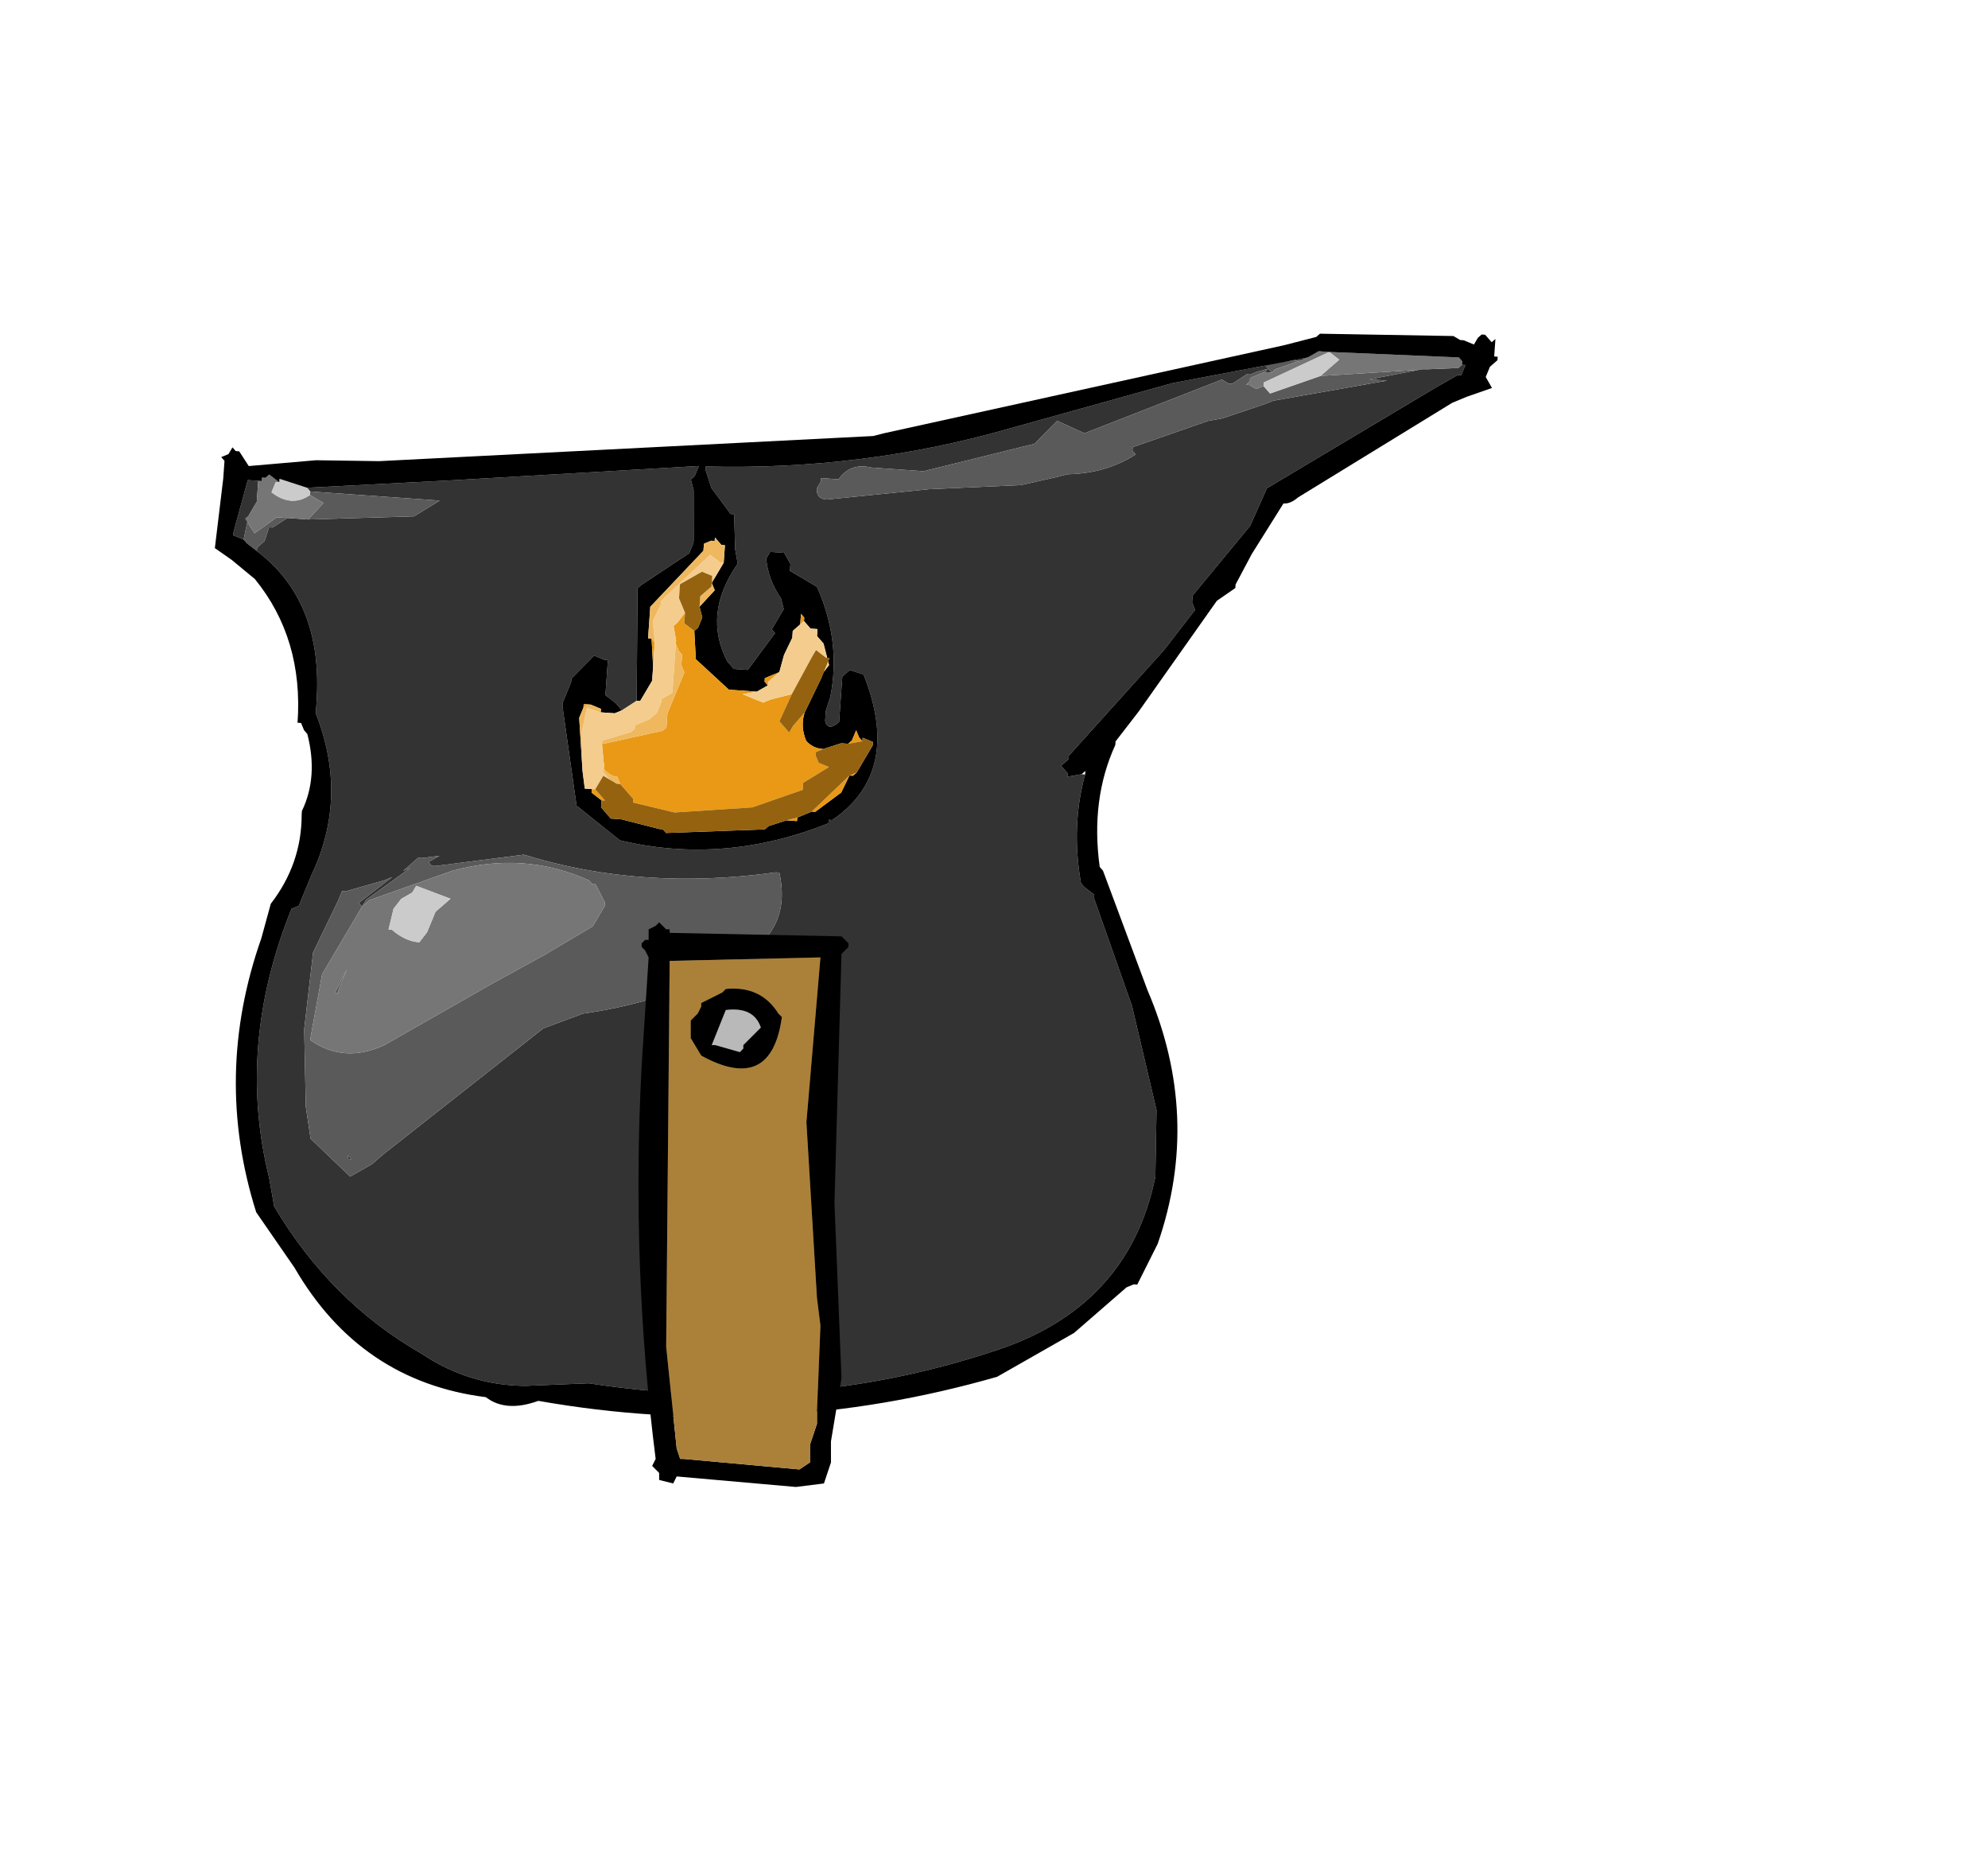 <?xml version="1.0" encoding="UTF-8" standalone="no"?>
<svg xmlns:xlink="http://www.w3.org/1999/xlink" height="159.3px" width="170.1px" xmlns="http://www.w3.org/2000/svg">
  <g transform="matrix(6.0, 0.0, 0.0, 6.0, 62.7, 88.2)">
    <use height="16.2" transform="matrix(0.998, 0.07, -0.07, 0.998, -7.085, -11.177)" width="18.05" xlink:href="#shape0"/>
    <use height="8.05" transform="matrix(1.0, 0.0, 0.0, 1.0, -1.35, -1.55)" width="3.0" xlink:href="#shape1"/>
  </g>
  <defs>
    <g id="shape0" transform="matrix(1.0, 0.0, 0.0, 1.0, 7.9, 10.65)">
      <path d="M7.35 -10.1 L6.95 -10.05 6.85 -10.0 6.9 -9.95 6.75 -9.9 6.65 -9.85 6.6 -9.85 6.4 -9.7 6.35 -9.7 6.25 -9.75 4.35 -8.85 3.95 -9.0 3.65 -8.65 2.1 -8.15 1.35 -8.15 Q1.05 -8.2 0.9 -7.95 L0.65 -7.95 0.65 -7.9 0.6 -7.8 Q0.6 -7.65 0.75 -7.65 L2.2 -7.9 3.5 -8.05 4.0 -8.2 4.15 -8.25 Q4.7 -8.3 5.1 -8.6 L5.05 -8.65 5.05 -8.7 6.1 -9.15 6.3 -9.2 6.9 -9.45 7.0 -9.5 8.6 -9.9 8.35 -9.9 9.1 -10.1 9.15 -10.1 9.6 -10.15 9.65 -10.2 9.7 -10.2 9.65 -10.05 9.6 -10.05 9.3 -9.85 7.0 -8.25 6.8 -7.7 6.05 -6.65 6.05 -6.55 6.1 -6.45 5.7 -5.85 4.45 -4.25 4.45 -4.2 4.4 -4.15 4.35 -4.1 4.4 -4.05 4.45 -4.0 4.45 -3.95 4.65 -4.0 4.7 -4.0 Q4.55 -3.25 4.75 -2.45 L4.8 -2.4 4.95 -2.3 4.95 -2.25 5.6 -0.75 6.05 0.7 6.1 1.65 Q5.85 3.55 3.95 4.3 1.25 5.4 -1.75 5.15 L-2.65 5.25 Q-3.45 5.3 -4.15 4.9 -5.5 4.25 -6.4 2.95 L-6.5 2.55 Q-7.1 0.7 -6.45 -1.3 L-6.35 -1.35 -6.2 -1.8 Q-5.75 -2.95 -6.3 -4.1 L-6.3 -4.25 Q-6.3 -5.7 -7.3 -6.35 L-7.3 -6.4 -7.2 -6.5 -7.15 -6.7 -7.1 -6.7 -6.9 -6.85 -6.6 -6.85 -5.1 -7.0 -4.75 -7.25 -6.6 -7.25 -6.65 -7.3 -4.6 -7.55 -1.1 -8.0 -1.15 -7.85 -1.2 -7.8 -1.15 -7.65 -1.1 -6.95 -1.1 -6.9 -1.15 -6.75 -1.8 -6.25 -1.85 -6.2 -1.75 -4.6 -1.95 -4.45 -2.0 -4.5 -2.05 -4.55 -2.2 -4.65 -2.2 -4.7 -2.2 -5.15 -2.25 -5.15 -2.4 -5.2 -2.7 -4.85 -2.7 -4.8 -2.8 -4.5 -2.8 -4.45 -2.5 -3.05 -1.85 -2.6 Q-0.35 -2.35 1.1 -3.05 L1.1 -3.1 1.15 -3.1 Q2.1 -3.85 1.45 -5.2 L1.25 -5.25 1.15 -5.15 1.15 -4.5 Q1.0 -4.35 0.95 -4.5 L0.95 -4.6 0.95 -4.65 1.0 -4.85 Q1.1 -5.65 0.7 -6.4 L0.3 -6.6 0.3 -6.7 0.2 -6.85 0.0 -6.85 -0.05 -6.75 Q0.0 -6.45 0.2 -6.2 L0.25 -6.05 0.1 -5.75 0.15 -5.7 -0.2 -5.15 -0.4 -5.15 -0.5 -5.25 Q-0.9 -5.9 -0.45 -6.65 L-0.5 -6.85 -0.55 -7.35 -0.6 -7.35 -0.9 -7.7 -1.0 -7.95 -1.0 -8.0 Q1.25 -8.1 3.3 -8.85 L5.55 -9.65 7.45 -10.15 7.35 -10.1 M6.85 -9.9 L6.9 -9.95 6.95 -9.9 6.85 -9.9 M0.45 -2.3 L0.4 -2.3 Q-1.5 -1.9 -3.2 -2.3 L-4.45 -2.05 -4.5 -2.05 -4.55 -2.1 -4.4 -2.2 -4.65 -2.15 -4.7 -2.15 -4.9 -1.95 -4.8 -2.0 -5.4 -1.5 -5.45 -1.4 -5.5 -1.45 -5.05 -1.85 -5.15 -1.8 -5.7 -1.6 -5.75 -1.6 -5.8 -1.45 -6.1 -0.7 -6.15 0.4 -6.05 1.5 -5.95 1.95 -5.35 2.45 -5.2 2.35 -5.05 2.25 -4.9 2.1 -2.75 0.15 -2.2 -0.1 Q-1.25 -0.3 -0.3 -0.8 L-0.1 -1.0 Q0.7 -1.45 0.45 -2.3 M-7.5 -6.5 L-7.65 -6.55 -7.65 -6.6 -7.5 -7.35 -7.3 -7.35 -7.35 -7.35 -7.35 -7.05 -7.4 -6.95 -7.45 -6.85 -7.5 -6.5 M-5.4 2.2 L-5.4 2.15 -5.35 2.2 -5.4 2.2" fill="#333333" fill-rule="evenodd" stroke="none"/>
      <path d="M9.15 -10.1 L9.1 -10.1 8.35 -9.9 8.6 -9.9 7.0 -9.5 6.9 -9.45 6.3 -9.2 6.1 -9.15 5.05 -8.7 5.05 -8.65 5.1 -8.6 Q4.7 -8.3 4.15 -8.25 L4.0 -8.2 3.5 -8.05 2.2 -7.9 0.75 -7.65 Q0.6 -7.65 0.6 -7.8 L0.65 -7.9 0.65 -7.95 0.9 -7.95 Q1.05 -8.2 1.35 -8.15 L2.1 -8.15 3.65 -8.65 3.95 -9.0 4.35 -8.85 6.25 -9.75 6.35 -9.7 6.4 -9.7 6.6 -9.85 6.65 -9.85 6.75 -9.9 6.9 -9.95 6.85 -10.0 6.95 -10.05 7.35 -10.1 7.0 -9.95 6.95 -9.9 6.9 -9.95 6.85 -9.9 6.65 -9.8 6.65 -9.75 6.6 -9.7 6.65 -9.7 6.75 -9.65 6.85 -9.7 6.95 -9.6 7.65 -9.9 9.15 -10.1 M-6.6 -7.25 L-4.75 -7.25 -5.1 -7.0 -6.6 -6.85 -6.4 -7.1 -6.6 -7.2 -6.6 -7.25 M-6.9 -6.85 L-7.1 -6.7 -7.15 -6.7 -7.2 -6.5 -7.3 -6.4 -7.3 -6.35 -7.45 -6.45 -7.5 -6.5 -7.45 -6.85 -7.5 -6.8 -7.35 -6.6 -7.05 -6.85 -6.9 -6.85 M0.45 -2.3 Q0.7 -1.45 -0.1 -1.0 L-0.3 -0.8 Q-1.25 -0.3 -2.2 -0.1 L-2.75 0.15 -4.9 2.1 -5.05 2.25 -5.2 2.35 -5.35 2.45 -5.95 1.95 -6.05 1.5 -6.15 0.4 -6.1 -0.7 -5.8 -1.45 -5.75 -1.6 -5.7 -1.6 -5.15 -1.8 -5.05 -1.85 -5.5 -1.45 -5.45 -1.4 -5.4 -1.5 -4.8 -2.0 -4.9 -1.95 -4.7 -2.15 -4.65 -2.15 -4.4 -2.2 -4.55 -2.1 -4.5 -2.05 -4.45 -2.05 -3.2 -2.3 Q-1.5 -1.9 0.4 -2.3 L0.45 -2.3 M-5.45 -1.4 L-5.85 -0.6 -5.95 -0.4 -6.05 0.5 -6.05 0.55 Q-5.55 0.85 -5.0 0.55 L-3.5 -0.45 -2.8 -0.9 -2.15 -1.35 -2.1 -1.45 -2.0 -1.65 -2.0 -1.7 -2.15 -1.95 -2.2 -1.95 -2.25 -2.0 Q-3.2 -2.35 -4.2 -2.0 L-5.35 -1.5 -5.45 -1.4 M-5.7 -0.2 L-5.7 -0.15 -5.75 -0.15 -5.6 -0.5 -5.7 -0.2 M-5.4 2.2 L-5.35 2.2 -5.4 2.15 -5.4 2.2" fill="#5a5a5a" fill-rule="evenodd" stroke="none"/>
      <path d="M7.35 -10.1 L7.45 -10.15 7.6 -10.25 7.75 -10.25 9.55 -10.3 9.6 -10.3 9.65 -10.25 9.65 -10.2 9.6 -10.15 9.15 -10.1 7.65 -9.9 7.9 -10.15 7.75 -10.25 6.85 -9.75 6.85 -9.7 6.75 -9.65 6.65 -9.7 6.6 -9.7 6.65 -9.75 6.65 -9.8 6.85 -9.9 6.95 -9.9 7.0 -9.95 7.35 -10.1 M-6.6 -6.85 L-6.9 -6.85 -7.05 -6.85 -7.35 -6.6 -7.5 -6.8 -7.45 -6.85 -7.4 -6.95 -7.35 -7.05 -7.35 -7.35 -7.3 -7.35 -7.3 -7.4 -7.25 -7.4 -7.2 -7.45 -7.05 -7.35 -7.1 -7.35 -7.15 -7.2 Q-6.85 -7.0 -6.6 -7.2 L-6.4 -7.1 -6.6 -6.85 M-5.45 -1.4 L-5.35 -1.5 -4.2 -2.0 Q-3.2 -2.35 -2.25 -2.0 L-2.2 -1.95 -2.15 -1.95 -2.0 -1.7 -2.0 -1.65 -2.1 -1.45 -2.15 -1.35 -2.8 -0.9 -3.5 -0.45 -5.0 0.55 Q-5.55 0.85 -6.05 0.55 L-6.05 0.5 -5.95 -0.4 -5.85 -0.6 -5.45 -1.4 M-4.4 -1.4 L-4.3 -1.5 -4.2 -1.6 -4.7 -1.75 -4.75 -1.65 -4.9 -1.55 -5.0 -1.4 -5.05 -1.1 -5.0 -1.1 Q-4.8 -0.95 -4.6 -0.95 L-4.5 -1.1 -4.4 -1.4 M-5.7 -0.2 L-5.6 -0.5 -5.75 -0.15 -5.7 -0.15 -5.7 -0.2" fill="#767676" fill-rule="evenodd" stroke="none"/>
      <path d="M-6.65 -7.3 L-6.6 -7.25 -6.6 -7.2 Q-6.85 -7.0 -7.15 -7.2 L-7.1 -7.35 -7.05 -7.35 -7.05 -7.4 -6.65 -7.3 M7.65 -9.9 L6.95 -9.6 6.85 -9.7 6.85 -9.75 7.75 -10.25 7.9 -10.15 7.65 -9.9 M-4.4 -1.4 L-4.5 -1.1 -4.6 -0.95 Q-4.8 -0.95 -5.0 -1.1 L-5.05 -1.1 -5.0 -1.4 -4.9 -1.55 -4.75 -1.65 -4.7 -1.75 -4.2 -1.6 -4.3 -1.5 -4.4 -1.4" fill="#cbcbcb" fill-rule="evenodd" stroke="none"/>
      <path d="M7.45 -10.15 L5.55 -9.65 3.3 -8.85 Q1.25 -8.1 -1.0 -8.0 L-1.0 -7.95 -0.9 -7.7 -0.6 -7.35 -0.55 -7.35 -0.5 -6.85 -0.45 -6.65 Q-0.9 -5.9 -0.5 -5.25 L-0.4 -5.15 -0.2 -5.15 0.15 -5.7 0.1 -5.75 0.25 -6.05 0.2 -6.2 Q0.0 -6.45 -0.05 -6.75 L0.0 -6.85 0.2 -6.85 0.3 -6.7 0.3 -6.6 0.7 -6.4 Q1.1 -5.65 1.0 -4.85 L0.95 -4.65 0.95 -4.6 0.95 -4.5 Q1.0 -4.35 1.15 -4.5 L1.15 -5.15 1.25 -5.25 1.45 -5.2 Q2.1 -3.85 1.15 -3.1 L1.1 -3.1 1.1 -3.05 Q-0.35 -2.35 -1.85 -2.6 L-2.5 -3.05 -2.8 -4.45 -2.8 -4.5 -2.7 -4.8 -2.7 -4.85 -2.4 -5.2 -2.25 -5.15 -2.2 -5.15 -2.2 -4.7 -2.2 -4.65 -2.05 -4.55 -2.0 -4.5 -1.95 -4.45 -2.05 -4.4 -2.25 -4.4 -2.25 -4.45 -2.4 -4.5 -2.5 -4.5 -2.5 -4.45 -2.55 -4.3 -2.45 -3.55 -2.4 -3.3 -2.3 -3.3 -2.3 -3.25 -2.15 -3.15 -2.15 -3.05 -2.0 -2.9 -1.85 -2.9 -1.3 -2.8 -1.25 -2.8 -1.2 -2.75 0.2 -2.9 0.25 -2.95 0.5 -3.05 0.65 -3.05 0.65 -3.1 0.85 -3.2 0.9 -3.2 1.25 -3.5 1.35 -3.75 1.4 -3.75 1.45 -3.8 1.65 -4.2 1.65 -4.25 1.5 -4.3 1.5 -4.25 1.45 -4.3 1.4 -4.4 1.35 -4.25 1.3 -4.2 1.2 -4.2 0.95 -4.1 Q0.8 -4.1 0.7 -4.2 0.6 -4.4 0.65 -4.6 L0.85 -5.1 0.85 -5.15 0.95 -5.3 0.85 -5.6 0.75 -5.7 0.75 -5.8 0.65 -5.8 0.6 -5.85 0.55 -5.9 0.55 -5.95 0.5 -6.0 0.5 -5.85 0.4 -5.75 0.4 -5.65 0.3 -5.4 0.25 -5.15 0.05 -5.05 0.05 -5.0 0.1 -4.95 -0.05 -4.85 -0.45 -4.85 -0.95 -5.25 -1.0 -5.65 -0.95 -5.7 -0.9 -5.85 -0.95 -6.0 -0.75 -6.25 -0.8 -6.35 -0.75 -6.45 -0.65 -6.65 -0.65 -6.9 -0.7 -6.9 -0.8 -7.0 -0.8 -7.05 -0.8 -6.95 -0.85 -6.95 -0.95 -6.9 -0.95 -6.8 -1.65 -5.95 -1.65 -5.85 -1.65 -5.8 -1.65 -5.7 -1.65 -5.5 -1.6 -5.5 -1.55 -5.1 -1.55 -4.9 -1.7 -4.6 -1.75 -4.6 -1.85 -6.2 -1.8 -6.25 -1.15 -6.75 -1.1 -6.9 -1.1 -6.95 -1.15 -7.65 -1.2 -7.8 -1.15 -7.85 -1.1 -8.0 -4.6 -7.55 -6.65 -7.3 -7.05 -7.4 -7.05 -7.35 -7.2 -7.45 -7.25 -7.4 -7.3 -7.4 -7.3 -7.35 -7.5 -7.35 -7.65 -6.6 -7.65 -6.55 -7.5 -6.5 -7.45 -6.45 -7.3 -6.35 Q-6.3 -5.7 -6.3 -4.25 L-6.3 -4.1 Q-5.75 -2.95 -6.2 -1.8 L-6.35 -1.35 -6.45 -1.3 Q-7.1 0.7 -6.5 2.55 L-6.4 2.95 Q-5.5 4.25 -4.15 4.9 -3.45 5.3 -2.65 5.25 L-1.75 5.15 Q1.25 5.4 3.95 4.3 5.85 3.55 6.1 1.65 L6.05 0.7 5.6 -0.75 4.95 -2.25 4.95 -2.3 4.8 -2.4 4.75 -2.45 Q4.55 -3.25 4.7 -4.0 L4.7 -4.05 4.65 -4.0 4.45 -3.95 4.45 -4.0 4.4 -4.05 4.35 -4.1 4.4 -4.15 4.45 -4.2 4.45 -4.25 5.7 -5.85 6.1 -6.45 6.05 -6.55 6.05 -6.65 6.8 -7.7 7.0 -8.25 9.3 -9.85 9.6 -10.05 9.65 -10.05 9.7 -10.2 9.65 -10.2 9.65 -10.25 9.6 -10.3 9.55 -10.3 7.75 -10.25 7.6 -10.25 7.45 -10.15 M7.6 -10.5 L9.5 -10.6 9.6 -10.55 9.65 -10.55 9.8 -10.5 9.85 -10.6 9.9 -10.65 9.95 -10.65 10.05 -10.55 10.1 -10.6 10.1 -10.35 10.15 -10.35 10.15 -10.3 10.05 -10.2 10.0 -10.05 10.1 -9.9 9.75 -9.75 9.55 -9.65 7.45 -8.15 Q7.35 -8.05 7.25 -8.05 L6.85 -7.3 6.65 -6.85 6.65 -6.8 6.4 -6.6 5.4 -4.95 5.1 -4.5 5.1 -4.45 Q4.8 -3.65 5.0 -2.7 L5.05 -2.65 5.8 -1.0 Q6.7 0.75 6.2 2.6 L5.95 3.2 5.9 3.2 5.8 3.25 5.25 3.8 5.15 3.9 5.1 3.95 4.05 4.65 Q0.9 5.8 -2.45 5.45 -2.9 5.65 -3.2 5.45 -5.0 5.35 -6.05 3.8 L-6.65 3.05 Q-7.4 1.15 -6.85 -0.85 L-6.75 -1.35 Q-6.35 -1.95 -6.4 -2.65 L-6.4 -2.7 Q-6.2 -3.2 -6.4 -3.8 L-6.45 -3.85 -6.5 -3.95 -6.55 -3.95 Q-6.55 -5.15 -7.3 -5.95 L-7.65 -6.2 -7.9 -6.35 -7.85 -7.35 -7.9 -7.35 -7.85 -7.35 -7.85 -7.6 -7.9 -7.65 -7.8 -7.7 -7.75 -7.8 -7.7 -7.75 -7.65 -7.75 -7.5 -7.55 -6.55 -7.7 -5.65 -7.75 1.35 -8.6 1.5 -8.65 7.1 -10.3 7.55 -10.45 7.6 -10.5 M-0.8 -7.05 L-0.85 -7.15 -0.8 -7.05" fill="#000000" fill-rule="evenodd" stroke="none"/>
      <path d="M0.55 -5.9 L0.5 -5.85 0.5 -6.0 0.55 -5.95 0.55 -5.9 M0.25 -5.15 L0.1 -5.0 0.1 -4.95 0.05 -5.0 0.05 -5.05 0.25 -5.15 M-0.05 -4.85 L-0.25 -4.8 0.05 -4.7 0.15 -4.75 0.45 -4.85 0.3 -4.45 0.45 -4.3 0.5 -4.4 0.65 -4.6 Q0.6 -4.4 0.7 -4.2 0.8 -4.1 0.95 -4.1 L0.85 -4.05 0.85 -4.0 0.9 -3.9 1.05 -3.85 0.7 -3.6 0.7 -3.55 0.7 -3.5 0.0 -3.2 -1.1 -3.05 -1.7 -3.15 -1.7 -3.2 -1.75 -3.25 -1.9 -3.4 -1.95 -3.5 Q-2.05 -3.5 -2.15 -3.6 L-2.15 -3.65 -2.2 -3.95 -1.35 -4.2 -1.3 -4.25 -1.3 -4.45 -1.1 -5.05 -1.15 -5.15 -1.15 -5.3 -1.2 -5.35 -1.25 -5.45 -1.25 -5.5 -1.3 -5.7 -1.25 -5.75 -1.15 -5.9 -1.15 -5.75 -1.0 -5.65 -0.95 -5.25 -0.45 -4.85 -0.05 -4.85 M-0.8 -7.05 L-0.8 -7.0 -0.8 -6.95 -0.8 -7.05 M1.3 -4.2 L1.35 -4.25 1.4 -4.4 1.45 -4.3 1.5 -4.25 1.3 -4.2 M1.45 -3.8 L1.4 -3.75 1.35 -3.75 1.25 -3.5 0.9 -3.2 0.85 -3.2 1.35 -3.75 1.45 -3.8 M0.65 -3.1 L0.65 -3.05 0.5 -3.05 0.65 -3.1 M-2.15 -3.15 L-2.3 -3.25 -2.3 -3.3 -2.25 -3.3 -2.1 -3.15 -2.15 -3.15 M-2.5 -4.45 L-2.5 -4.5 -2.4 -4.5 -2.45 -4.5 -2.5 -4.45 M-1.55 -5.45 L-1.55 -5.35 -1.55 -5.1 -1.6 -5.5 -1.55 -5.45" fill="#e99916" fill-rule="evenodd" stroke="none"/>
      <path d="M-1.95 -4.45 L-1.75 -4.6 -1.7 -4.6 -1.55 -4.9 -1.55 -5.1 -1.55 -5.35 -1.55 -5.45 -1.6 -5.75 -1.5 -6.0 -1.5 -6.05 -0.85 -6.75 -0.7 -6.65 -0.65 -6.65 -0.75 -6.45 -0.8 -6.4 -0.8 -6.45 -0.95 -6.5 -1.25 -6.3 -1.25 -6.1 -1.15 -5.9 -1.25 -5.75 -1.3 -5.7 -1.25 -5.5 -1.25 -5.45 -1.25 -5.1 -1.25 -4.75 -1.4 -4.65 -1.4 -4.6 -1.45 -4.45 -1.55 -4.35 -1.75 -4.25 -1.75 -4.2 -1.8 -4.15 -2.2 -4.0 -2.2 -3.95 -2.15 -3.65 -2.15 -3.6 -2.15 -3.55 -2.05 -3.45 -2.15 -3.5 -2.25 -3.3 -2.3 -3.3 -2.4 -3.3 -2.45 -3.55 -2.5 -4.1 -2.45 -4.45 -2.25 -4.4 -2.05 -4.4 -1.95 -4.45 M0.5 -5.85 L0.55 -5.9 0.6 -5.85 0.65 -5.8 0.75 -5.8 0.75 -5.7 0.85 -5.6 0.95 -5.3 0.85 -5.15 0.85 -5.1 0.95 -5.4 0.9 -5.4 0.75 -5.5 0.7 -5.4 0.45 -4.85 0.15 -4.75 0.05 -4.7 -0.25 -4.8 -0.05 -4.85 0.1 -4.95 0.1 -5.0 0.25 -5.15 0.3 -5.4 0.4 -5.65 0.4 -5.75 0.5 -5.85" fill="#f4cd8e" fill-rule="evenodd" stroke="none"/>
      <path d="M-0.8 -7.0 L-0.7 -6.9 -0.65 -6.9 -0.65 -6.65 -0.7 -6.65 -0.85 -6.75 -1.5 -6.05 -1.5 -6.0 -1.6 -5.75 -1.55 -5.45 -1.6 -5.5 -1.65 -5.5 -1.65 -5.7 -1.65 -5.8 -1.65 -5.85 -1.65 -5.95 -0.95 -6.8 -0.95 -6.9 -0.85 -6.95 -0.8 -6.95 -0.8 -7.0 M-0.75 -6.45 L-0.8 -6.35 -0.75 -6.25 -0.95 -6.0 -0.95 -6.15 -0.8 -6.3 -0.8 -6.35 -0.8 -6.4 -0.75 -6.45 M-2.45 -3.55 L-2.55 -4.3 -2.5 -4.45 -2.45 -4.5 -2.4 -4.5 -2.25 -4.45 -2.25 -4.4 -2.45 -4.45 -2.5 -4.1 -2.45 -3.55 M-1.25 -5.45 L-1.2 -5.35 -1.15 -5.3 -1.15 -5.15 -1.1 -5.05 -1.3 -4.45 -1.3 -4.25 -1.35 -4.2 -2.2 -3.95 -2.2 -4.0 -1.8 -4.15 -1.75 -4.2 -1.75 -4.25 -1.55 -4.35 -1.45 -4.45 -1.4 -4.6 -1.4 -4.65 -1.25 -4.75 -1.25 -5.1 -1.25 -5.45 M-2.15 -3.6 Q-2.05 -3.5 -1.95 -3.5 L-1.9 -3.4 -1.95 -3.4 -2.05 -3.45 -2.15 -3.55 -2.15 -3.6" fill="#efb85f" fill-rule="evenodd" stroke="none"/>
      <path d="M0.45 -4.85 L0.7 -5.4 0.75 -5.5 0.9 -5.4 0.95 -5.4 0.85 -5.1 0.65 -4.6 0.5 -4.4 0.45 -4.3 0.3 -4.45 0.45 -4.85 M-0.95 -6.0 L-0.9 -5.85 -0.95 -5.7 -1.0 -5.65 -1.15 -5.75 -1.15 -5.9 -1.25 -6.1 -1.25 -6.3 -0.95 -6.5 -0.8 -6.45 -0.8 -6.4 -0.8 -6.35 -0.8 -6.3 -0.95 -6.15 -0.95 -6.0 M0.95 -4.1 L1.2 -4.2 1.3 -4.2 1.5 -4.25 1.5 -4.3 1.65 -4.25 1.65 -4.2 1.45 -3.8 1.35 -3.75 0.85 -3.2 0.65 -3.1 0.5 -3.05 0.25 -2.95 0.2 -2.9 -1.2 -2.75 -1.25 -2.8 -1.3 -2.8 -1.85 -2.9 -2.0 -2.9 -2.15 -3.05 -2.15 -3.15 -2.1 -3.15 -2.25 -3.3 -2.15 -3.5 -2.05 -3.45 -1.95 -3.4 -1.9 -3.4 -1.75 -3.25 -1.7 -3.2 -1.7 -3.15 -1.1 -3.05 0.0 -3.2 0.7 -3.5 0.7 -3.55 0.7 -3.6 1.05 -3.85 0.9 -3.9 0.85 -4.0 0.85 -4.05 0.95 -4.1" fill="#95620f" fill-rule="evenodd" stroke="none"/>
    </g>
    <g id="shape1" transform="matrix(1.0, 0.0, 0.0, 1.0, 1.35, 1.55)">
      <path d="M1.6 -1.3 L1.65 -1.25 1.65 -1.2 1.55 -1.1 1.45 2.45 1.55 4.95 1.4 5.85 1.4 5.95 1.4 6.15 1.3 6.45 0.9 6.5 -0.8 6.35 -0.85 6.45 -1.05 6.4 -1.05 6.3 -1.15 6.2 -1.1 6.1 Q-1.45 3.35 -1.3 0.5 L-1.2 -1.05 -1.25 -1.15 -1.3 -1.2 -1.3 -1.25 -1.25 -1.3 -1.2 -1.3 -1.2 -1.45 -1.1 -1.5 -1.05 -1.55 -0.95 -1.45 -0.9 -1.45 -0.9 -1.4 1.55 -1.35 1.6 -1.3 M-0.25 0.2 L0.1 0.3 0.15 0.25 0.15 0.2 0.4 -0.05 Q0.3 -0.35 -0.1 -0.3 L-0.3 0.2 -0.25 0.2 M0.65 -0.25 L0.7 -0.2 Q0.55 0.9 -0.45 0.35 L-0.6 0.1 -0.6 -0.15 -0.5 -0.25 -0.45 -0.35 -0.45 -0.4 -0.15 -0.55 -0.1 -0.6 Q0.4 -0.65 0.65 -0.25 M1.2 3.8 L1.05 1.3 1.25 -1.05 -0.9 -1.0 -0.95 4.5 -0.8 5.95 -0.75 6.1 -0.7 6.1 0.95 6.25 1.1 6.15 1.1 6.05 1.1 6.0 1.1 5.9 1.2 5.6 1.2 5.5 1.2 5.45 1.25 4.2 1.2 3.8" fill="#000000" fill-rule="evenodd" stroke="none"/>
      <path d="M-0.3 0.2 L-0.1 -0.3 Q0.3 -0.35 0.4 -0.05 L0.15 0.2 0.15 0.25 0.1 0.3 -0.25 0.2 -0.3 0.2" fill="#b9b9b9" fill-rule="evenodd" stroke="none"/>
      <path d="M1.2 3.8 L1.25 4.2 1.2 5.45 1.2 5.5 1.2 5.6 1.1 5.9 1.1 6.0 1.1 6.05 1.1 6.15 0.95 6.25 -0.7 6.1 -0.75 6.1 -0.8 5.95 -0.95 4.5 -0.9 -1.0 1.25 -1.05 1.05 1.3 1.2 3.8 M0.65 -0.25 Q0.4 -0.65 -0.1 -0.6 L-0.15 -0.55 -0.45 -0.4 -0.45 -0.35 -0.5 -0.25 -0.6 -0.15 -0.6 0.1 -0.45 0.35 Q0.55 0.9 0.7 -0.2 L0.65 -0.25" fill="#ab813a" fill-rule="evenodd" stroke="none"/>
    </g>
  </defs>
</svg>
